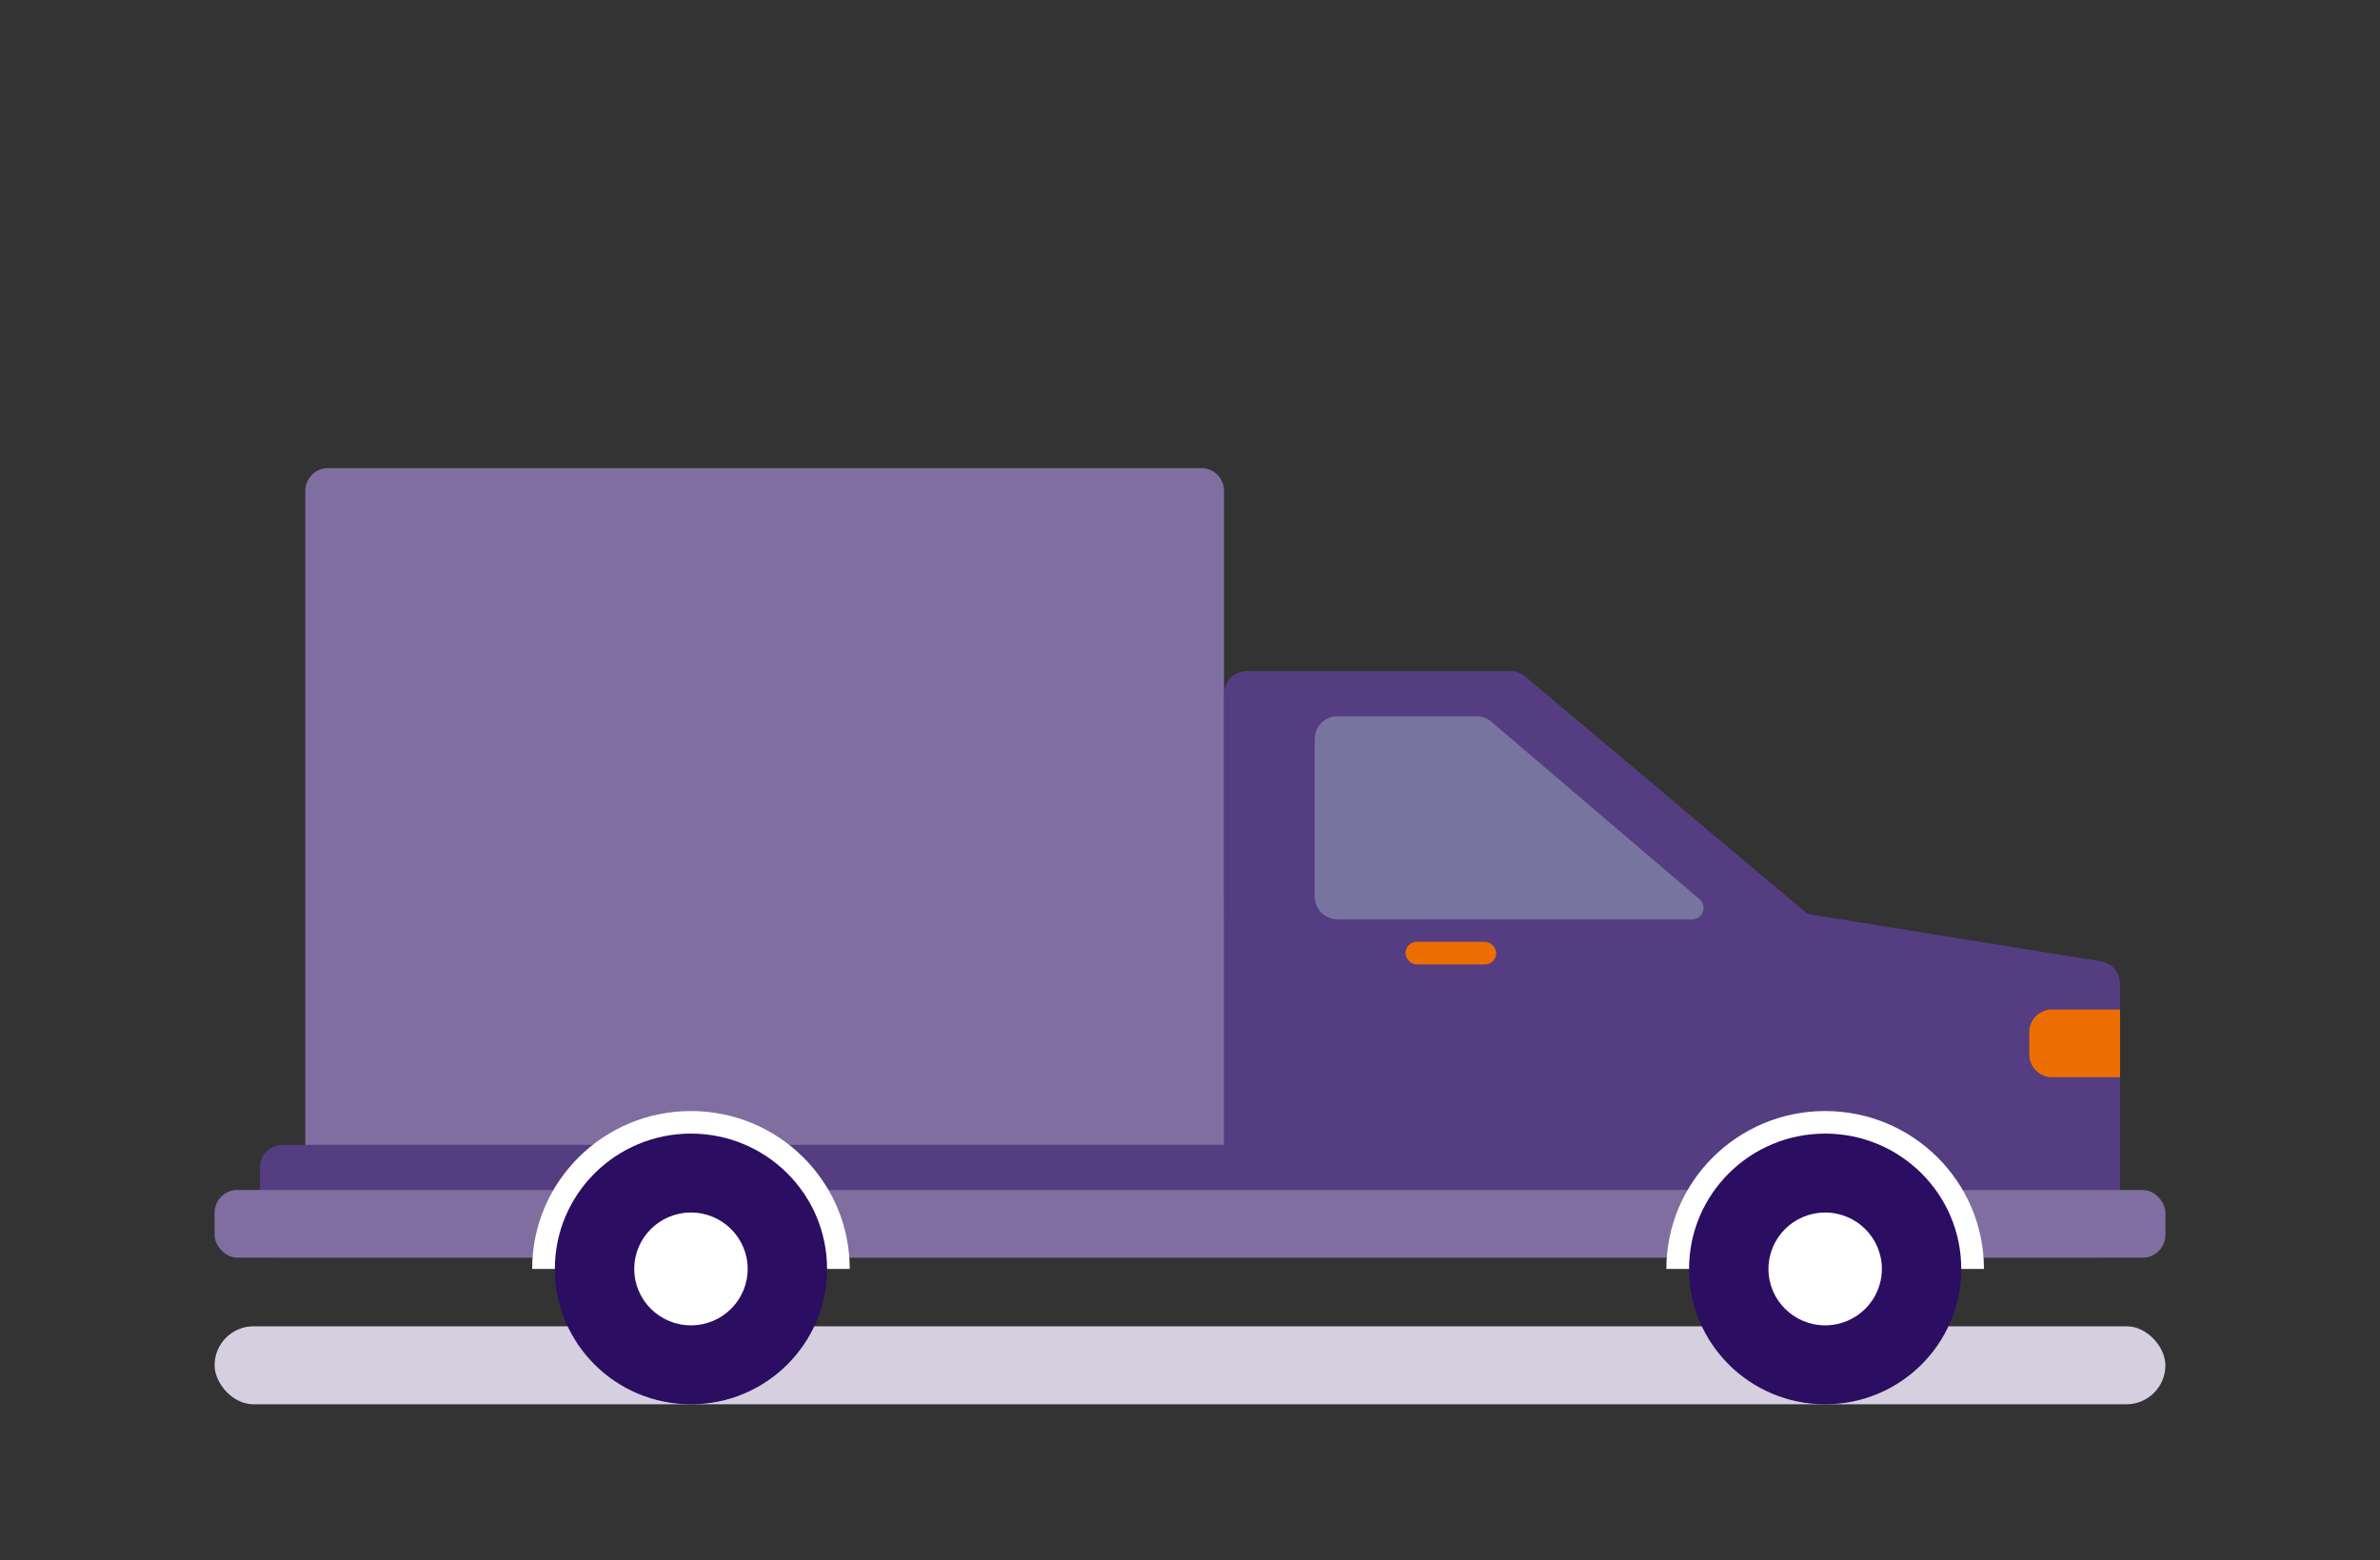 <?xml version="1.0" encoding="UTF-8"?>
<svg width="122px" height="80px" viewBox="0 0 122 80" version="1.1" xmlns="http://www.w3.org/2000/svg" xmlns:xlink="http://www.w3.org/1999/xlink">
    <rect x="0" y="0" width="122" height="80" fill="#333333" stroke="none"/>
    <!-- Generator: Sketch 49.2 (51160) - http://www.bohemiancoding.com/sketch -->
    <title>camion</title>
    <desc>Created with Sketch.</desc>
    <defs></defs>
    <g id="Ilustraciones" stroke="none" stroke-width="1" fill="none" fill-rule="evenodd">
        <g id="Group-34">
            <rect id="Rectangle-3-Copy-9" x="0" y="0" width="122" height="80"></rect>
            <g id="Group-3-Copy-5" transform="translate(11, 24)">
                <rect id="Rectangle-14-Copy-2" fill="#D5CFDF" x="-9.51461132e-14" y="44" width="100" height="4" rx="2"></rect>
                <path d="M3.488,34.699 L51.744,34.699 L51.744,21.976 L74.419,21.976 L76.163,21.976 L96.697,25.288 C97.26,25.379 97.674,25.865 97.674,26.436 L97.674,39.319 C97.674,39.961 97.154,40.482 96.512,40.482 L3.488,40.482 C2.846,40.482 2.326,39.961 2.326,39.319 L2.326,35.862 C2.326,35.219 2.846,34.699 3.488,34.699 Z" id="Rectangle-Copy-5" fill="#553D81"></path>
                <rect id="Rectangle-Copy-6" fill="#806EA0" x="0" y="37.012" width="100" height="3.47" rx="1.163"></rect>
                <path d="M5.814,0 L50.581,0 C51.224,-1.17968678e-16 51.744,0.521 51.744,1.163 L51.744,34.699 L4.651,34.699 L4.651,1.163 C4.651,0.521 5.172,-1.43634356e-15 5.814,-1.55431223e-15 Z" id="Rectangle-Copy-8" fill="#806EA0"></path>
                <g id="Group-7-Copy-3" transform="translate(74.419, 32.964)">
                    <path d="M0,8.096 C0,3.625 3.644,0 8.14,0 C12.635,0 16.279,3.625 16.279,8.096" id="Path" fill="#FFFFFF"></path>
                    <path d="M8.14,15.036 C11.993,15.036 15.116,11.929 15.116,8.096 C15.116,4.264 11.993,1.157 8.14,1.157 C4.286,1.157 1.163,4.264 1.163,8.096 C1.163,11.929 4.286,15.036 8.14,15.036 Z" id="Path" fill="#2B0D61"></path>
                    <ellipse id="Oval-2-Copy" fill="#FFFFFF" cx="8.14" cy="8.096" rx="2.907" ry="2.892"></ellipse>
                </g>
                <g id="Group-7-Copy-4" transform="translate(16.279, 32.964)">
                    <path d="M0,8.096 C0,3.625 3.644,0 8.14,0 C12.635,0 16.279,3.625 16.279,8.096" id="Path" fill="#FFFFFF"></path>
                    <path d="M8.14,15.036 C11.993,15.036 15.116,11.929 15.116,8.096 C15.116,4.264 11.993,1.157 8.14,1.157 C4.286,1.157 1.163,4.264 1.163,8.096 C1.163,11.929 4.286,15.036 8.14,15.036 Z" id="Path" fill="#2B0D61"></path>
                    <ellipse id="Oval-2-Copy" fill="#FFFFFF" cx="8.14" cy="8.096" rx="2.907" ry="2.892"></ellipse>
                </g>
                <g id="Group-2" transform="translate(51.744, 10.41)">
                    <g id="Group">
                        <path d="M1.163,1.32264237e-16 L14.692,4.4408921e-16 C14.966,-9.29201398e-17 15.231,0.097 15.441,0.273 L30.233,12.723 L0,12.723 L0,1.163 C-7.8645785e-17,0.521 0.521,3.40013282e-16 1.163,2.22044605e-16 Z" id="Rectangle-Copy-7" fill="#553D81"></path>
                        <path d="M16.299,2.313 L23.428,2.313 C24.071,2.313 24.591,2.834 24.591,3.476 L24.591,11.56 C24.591,12.202 24.071,12.723 23.428,12.723 L5.239,12.723 C4.918,12.723 4.658,12.463 4.658,12.141 C4.658,11.971 4.732,11.81 4.862,11.699 L15.544,2.591 C15.755,2.412 16.022,2.313 16.299,2.313 Z" id="Rectangle-Copy-9" fill="#7874A0" transform="translate(14.621, 7.518) scale(-1, 1) translate(-14.621, -7.518) "></path>
                    </g>
                    <rect id="Rectangle-path-Copy" fill="#ED6E00" fill-rule="nonzero" x="9.302" y="13.88" width="4.651" height="1.157" rx="0.578"></rect>
                </g>
                <path d="M94.186,27.759 L97.674,27.759 L97.674,31.229 L94.186,31.229 C93.544,31.229 93.023,30.708 93.023,30.066 L93.023,28.922 C93.023,28.28 93.544,27.759 94.186,27.759 Z" id="Rectangle-2-Copy" fill="#ED6E00"></path>
            </g>
        </g>
    </g>
</svg>